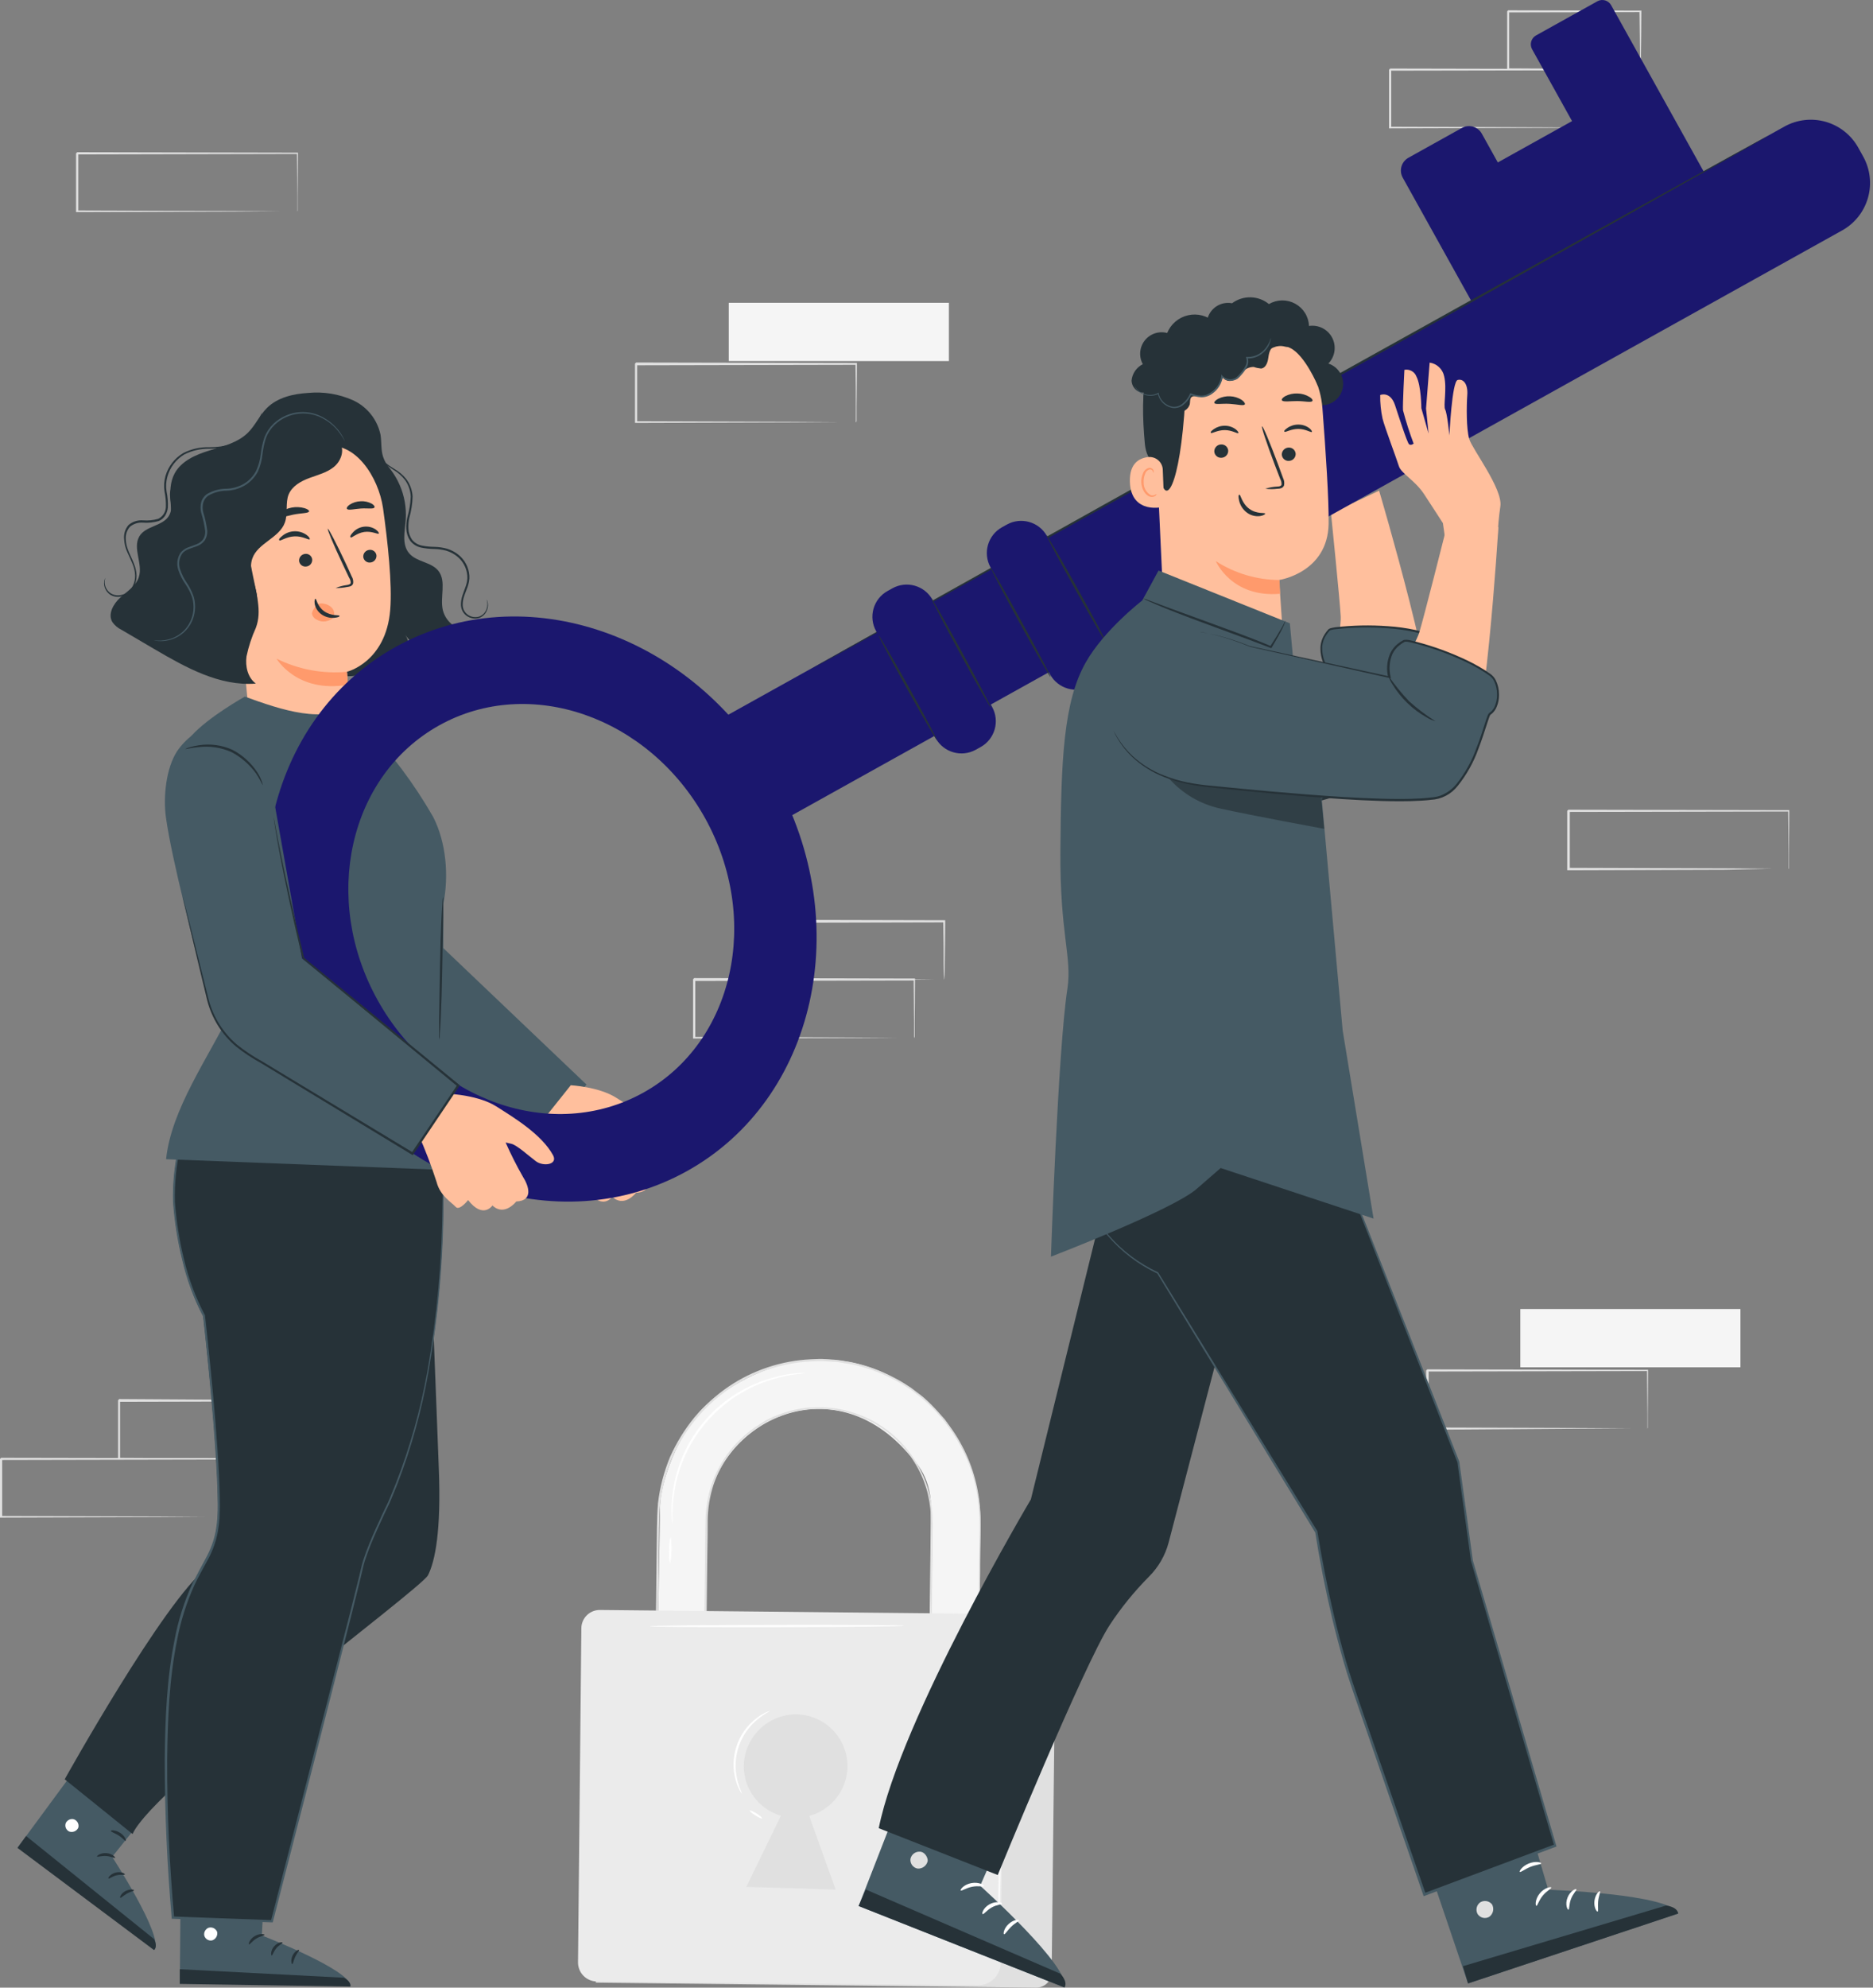 <svg width="198" height="210" viewBox="0 0 198 210" fill="none" xmlns="http://www.w3.org/2000/svg">
<rect x="0" y="0" width="198" height="210" fill="#808080" stroke="none"/>
<path d="M189.067 91.823C189.067 91.823 189.067 91.78 189.067 91.708V91.393C189.067 91.106 189.067 90.699 189.067 90.183C189.067 89.121 189.067 87.59 189.029 85.667L189.101 85.739L165.831 85.782C165.883 85.73 165.711 85.902 165.95 85.667V88.786C165.95 89.809 165.95 90.823 165.95 91.814L165.835 91.694L182.418 91.747L187.312 91.78H188.637H188.981C189.022 91.776 189.064 91.776 189.105 91.78H189H188.665H187.369L182.452 91.89L165.788 91.943H165.673V91.828C165.673 90.838 165.673 89.824 165.673 88.8V85.672L165.792 85.552L189.062 85.596H189.148V85.672C189.148 87.614 189.12 89.159 189.11 90.23C189.11 90.742 189.11 91.139 189.11 91.426C189.11 91.55 189.11 91.651 189.11 91.728C189.1 91.761 189.085 91.793 189.067 91.823Z" fill="#E0E0E0"/>
<path d="M103.315 188.806L98.054 191.068L98.408 159.858C98.57 156.123 96.853 154.53 95.92 153.468C87.45 143.835 74.817 150.823 74.707 160.585L74.392 188.476L69.269 188.418L69.776 159.241C69.814 155.955 72.368 150.254 74.946 148.211C89.2 136.918 103.784 148.584 103.645 160.925L103.315 188.806Z" fill="#F5F5F5"/>
<path d="M103.316 188.806V188.247C103.316 187.878 103.316 187.338 103.316 186.63C103.316 185.195 103.344 183.114 103.364 180.412C103.383 177.709 103.416 174.433 103.45 170.611C103.469 168.698 103.488 166.662 103.507 164.503C103.507 162.341 103.703 160.041 103.258 157.678C102.813 155.203 101.81 152.863 100.326 150.833C100.13 150.57 99.944 150.302 99.738 150.044C99.532 149.786 99.298 149.565 99.078 149.302C98.628 148.804 98.149 148.333 97.643 147.891C97.399 147.657 97.112 147.47 96.844 147.255C96.576 147.04 96.313 146.82 96.012 146.648C95.432 146.262 94.829 145.913 94.204 145.605C92.926 144.962 91.573 144.48 90.177 144.17L89.096 143.993L88.555 143.902L88.005 143.869L86.895 143.797C86.522 143.797 86.149 143.821 85.776 143.835C82.684 143.976 79.691 144.969 77.128 146.705C74.431 148.531 72.318 151.095 71.039 154.09C70.397 155.636 69.975 157.263 69.786 158.926C69.643 160.6 69.681 162.327 69.647 164.054C69.571 170.975 69.49 178.14 69.408 185.482C69.408 186.461 69.397 187.437 69.375 188.409L69.255 188.285L74.378 188.342L74.258 188.462C74.319 182.913 74.381 177.493 74.445 172.199C74.474 169.565 74.504 166.968 74.536 164.408C74.536 163.132 74.55 161.864 74.579 160.605C74.606 159.347 74.816 158.1 75.201 156.903C75.986 154.573 77.464 152.538 79.438 151.072C79.672 150.888 79.917 150.717 80.17 150.56L80.936 150.082C81.455 149.807 81.994 149.57 82.547 149.374C83.095 149.175 83.656 149.015 84.226 148.896C84.508 148.834 84.796 148.81 85.078 148.762L85.503 148.705H85.934C87.058 148.642 88.185 148.737 89.282 148.987C90.352 149.244 91.384 149.637 92.353 150.159C95.11 151.689 97.167 154.228 98.093 157.242C98.363 158.177 98.523 159.14 98.571 160.112C98.571 160.351 98.571 160.591 98.595 160.825C98.619 161.059 98.595 161.303 98.595 161.528C98.595 162.006 98.595 162.456 98.595 162.915C98.595 163.829 98.595 164.728 98.561 165.608C98.513 169.128 98.475 172.362 98.437 175.28C98.356 181.11 98.293 185.673 98.25 188.706L98.217 188.672L102.082 188.734H103.038H103.349H102.096L98.212 188.711H98.179V188.677C98.179 185.645 98.246 181.081 98.298 175.251C98.327 172.333 98.36 169.095 98.394 165.575C98.394 164.694 98.394 163.795 98.423 162.882C98.423 162.403 98.423 161.963 98.423 161.495C98.423 161.265 98.423 161.016 98.423 160.796L98.394 160.093C98.323 158.133 97.741 156.225 96.706 154.559C95.626 152.775 94.097 151.305 92.272 150.297C91.319 149.787 90.305 149.401 89.253 149.149C88.17 148.906 87.057 148.816 85.948 148.882H85.527L85.111 148.944C84.829 148.987 84.547 149.011 84.269 149.073C83.146 149.313 82.059 149.704 81.041 150.235L80.29 150.685C80.042 150.83 79.802 150.99 79.572 151.163C77.632 152.606 76.181 154.609 75.416 156.903C75.039 158.079 74.836 159.303 74.813 160.538C74.813 161.794 74.799 163.062 74.77 164.341C74.741 166.892 74.713 169.489 74.684 172.132C74.627 177.394 74.564 182.832 74.502 188.395V188.514H74.383L69.255 188.457H69.136V188.337C69.136 187.381 69.147 186.405 69.169 185.41C69.255 178.073 69.337 170.908 69.418 163.982C69.451 162.25 69.418 160.543 69.556 158.83C69.752 157.146 70.182 155.498 70.834 153.932C71.501 152.437 72.363 151.036 73.397 149.766C74.446 148.53 75.654 147.437 76.99 146.519C79.585 144.758 82.619 143.751 85.752 143.611C86.13 143.611 86.508 143.567 86.886 143.577L88.172 143.654L88.88 143.735L89.952 143.912L90.43 144.017C91.758 144.328 93.043 144.8 94.257 145.423C94.89 145.734 95.502 146.087 96.088 146.48C96.39 146.657 96.648 146.897 96.925 147.097C97.203 147.298 97.485 147.504 97.739 147.738C98.245 148.188 98.724 148.667 99.174 149.173L99.843 149.924C100.049 150.187 100.235 150.46 100.432 150.728C101.929 152.78 102.939 155.147 103.383 157.649C103.828 160.041 103.603 162.356 103.617 164.518C103.631 166.679 103.56 168.736 103.536 170.649C103.483 174.476 103.435 177.767 103.397 180.46C103.359 183.153 103.33 185.243 103.306 186.649C103.306 187.347 103.306 187.888 103.277 188.251C103.249 188.615 103.316 188.806 103.316 188.806Z" fill="#E0E0E0"/>
<path d="M63.418 170.2L109.811 170.727C110.286 170.732 110.739 170.926 111.07 171.265C111.402 171.604 111.585 172.061 111.58 172.536L111.173 208.392C111.168 208.824 110.992 209.235 110.684 209.537C110.375 209.838 109.96 210.005 109.529 210L62.992 209.472L63.437 170.2L63.418 170.2Z" fill="#E0E0E0"/>
<path d="M63.418 170.099L104.218 170.507C104.733 170.512 105.225 170.722 105.586 171.09C105.946 171.458 106.146 171.953 106.141 172.469L105.792 207.385C105.785 208.02 105.527 208.625 105.074 209.069C104.621 209.513 104.01 209.759 103.376 209.753L63.093 209.35C62.56 209.345 62.051 209.128 61.678 208.747C61.305 208.367 61.099 207.854 61.104 207.321L61.457 172.022C61.462 171.507 61.672 171.015 62.039 170.654C62.407 170.294 62.903 170.094 63.418 170.099Z" fill="#EBEBEB"/>
<path d="M89.588 186.667C89.596 185.934 89.457 185.206 89.179 184.527C88.9 183.848 88.489 183.232 87.967 182.715C87.446 182.198 86.827 181.792 86.145 181.519C85.464 181.247 84.735 181.114 84.001 181.129C82.59 181.171 81.248 181.75 80.249 182.748C79.251 183.747 78.672 185.089 78.63 186.5C78.608 187.697 78.98 188.868 79.688 189.832C80.397 190.797 81.403 191.502 82.552 191.838L78.893 199.357L88.339 199.639L85.546 191.857C86.692 191.549 87.707 190.875 88.436 189.939C89.165 189.003 89.569 187.854 89.588 186.667Z" fill="#E0E0E0"/>
<path d="M105.53 206.249C105.463 206.249 105.53 199.414 105.649 190.986C105.769 182.559 105.941 175.719 106.008 175.719C106.075 175.719 106.008 182.554 105.888 190.986C105.769 199.419 105.597 206.254 105.53 206.249Z" fill="#FAFAFA"/>
<path d="M95.561 171.768C95.561 171.835 89.549 171.902 82.13 171.916C74.712 171.931 68.695 171.888 68.695 171.821C68.695 171.754 74.707 171.692 82.13 171.677C89.554 171.663 95.561 171.692 95.561 171.768Z" fill="white"/>
<path d="M78.419 189.494C78.326 189.393 78.25 189.277 78.195 189.15C78.023 188.817 77.885 188.468 77.783 188.107C77.441 186.906 77.473 185.629 77.874 184.447C78.276 183.264 79.028 182.232 80.031 181.488C80.329 181.262 80.65 181.068 80.988 180.909C81.107 180.843 81.236 180.797 81.371 180.775C81.371 180.813 80.849 181.038 80.132 181.621C79.189 182.374 78.483 183.381 78.095 184.523C77.708 185.665 77.656 186.894 77.946 188.064C78.18 188.987 78.458 189.466 78.419 189.494Z" fill="white"/>
<path d="M80.572 192.116C80.538 192.173 80.218 192.034 79.855 191.81C79.491 191.585 79.228 191.355 79.261 191.298C79.295 191.24 79.62 191.379 79.984 191.604C80.347 191.829 80.572 192.058 80.572 192.116Z" fill="white"/>
<path d="M85.125 145.064C84.82 145.123 84.512 145.163 84.202 145.184C83.367 145.296 82.541 145.473 81.734 145.715C79.051 146.493 76.645 148.02 74.798 150.115C72.951 152.211 71.738 154.789 71.302 157.548C71.158 158.379 71.086 159.221 71.087 160.064C71.087 160.657 71.087 160.992 71.087 160.992C71.061 160.915 71.048 160.834 71.048 160.753C71.048 160.595 71.001 160.366 70.996 160.064C70.962 159.213 71.01 158.361 71.139 157.52C71.538 154.714 72.75 152.086 74.625 149.961C76.5 147.836 78.957 146.307 81.691 145.562C82.509 145.322 83.348 145.161 84.197 145.083C84.494 145.05 84.728 145.055 84.886 145.05C84.966 145.047 85.046 145.052 85.125 145.064Z" fill="white"/>
<path d="M70.833 165.225C70.724 164.755 70.695 164.27 70.747 163.79C70.714 163.307 70.764 162.821 70.895 162.355C71.039 163.308 71.018 164.279 70.833 165.225Z" fill="white"/>
<path d="M100.311 31.992H77.042V38.148H100.311V31.992Z" fill="#F5F5F5"/>
<path d="M90.473 44.633C90.473 44.633 90.473 44.594 90.473 44.523V44.207C90.473 43.915 90.473 43.509 90.473 42.992C90.473 41.93 90.473 40.404 90.434 38.477L90.506 38.549L67.236 38.596C67.289 38.544 67.117 38.711 67.356 38.477V41.595C67.356 42.622 67.356 43.632 67.356 44.623L67.241 44.508L83.824 44.561L88.717 44.594H90.042H90.387C90.428 44.59 90.47 44.59 90.511 44.594H90.406H90.071H88.775L83.906 44.628L67.241 44.681H67.126V44.566C67.126 43.574 67.126 42.565 67.126 41.538V38.419L67.246 38.3L90.516 38.348H90.588V38.419C90.588 40.361 90.559 41.906 90.549 42.978C90.549 43.49 90.549 43.886 90.549 44.173C90.549 44.298 90.549 44.398 90.549 44.475C90.549 44.551 90.478 44.633 90.473 44.633Z" fill="#E0E0E0"/>
<path d="M183.987 138.301H160.717V144.457H183.987V138.301Z" fill="#F5F5F5"/>
<path d="M174.148 150.943C174.145 150.904 174.145 150.866 174.148 150.828V150.512C174.148 150.225 174.148 149.819 174.148 149.302C174.148 148.24 174.125 146.714 174.11 144.787L174.182 144.859L150.912 144.906C150.965 144.854 150.792 145.021 151.027 144.787V150.933L150.912 150.818L167.495 150.871L172.388 150.904H173.713H174.058H174.182H174.072H173.742H172.446L167.576 150.938L150.883 151.057H150.764V144.796L150.883 144.677L174.153 144.725H174.225V144.796C174.225 146.738 174.196 148.283 174.187 149.355C174.187 149.866 174.187 150.263 174.187 150.55C174.187 150.675 174.187 150.775 174.187 150.852C174.176 150.883 174.163 150.913 174.148 150.943Z" fill="#E0E0E0"/>
<path d="M31.43 22.349C31.425 22.312 31.425 22.275 31.43 22.239C31.43 22.157 31.43 22.052 31.43 21.923C31.43 21.631 31.43 21.23 31.43 20.708C31.43 19.646 31.43 18.12 31.391 16.193L31.463 16.265L8.16 16.317C8.212 16.265 8.04 16.437 8.275 16.198V22.349L8.16 22.234L24.743 22.287L29.636 22.32H30.961H31.305H31.43C31.393 22.325 31.356 22.325 31.32 22.32H30.99H29.689L24.824 22.354L8.16 22.406H8.04V16.202L8.16 16.083L31.43 16.131H31.501V16.202C31.501 18.149 31.473 19.689 31.463 20.761C31.463 21.273 31.463 21.674 31.463 21.956C31.463 22.081 31.463 22.181 31.463 22.263C31.454 22.292 31.443 22.321 31.43 22.349Z" fill="#E0E0E0"/>
<path d="M170.188 13.509C170.188 13.509 170.188 13.466 170.188 13.394V13.079C170.188 12.792 170.188 12.385 170.188 11.868C170.188 10.807 170.188 9.276 170.15 7.353L170.221 7.425L146.951 7.468L147.071 7.353V10.481C147.071 11.511 147.071 12.521 147.071 13.509L146.956 13.394L163.539 13.447L168.432 13.476H169.757H170.106C170.146 13.472 170.186 13.472 170.226 13.476H170.121H169.786H168.49L163.621 13.509L146.956 13.562H146.841V13.447C146.841 12.457 146.841 11.448 146.841 10.419V7.363L146.961 7.243L170.231 7.291H170.303V7.363C170.303 9.305 170.274 10.85 170.264 11.921C170.264 12.433 170.264 12.83 170.264 13.117V13.418C170.243 13.452 170.218 13.483 170.188 13.509Z" fill="#E0E0E0"/>
<path d="M173.364 7.353C173.36 7.314 173.36 7.274 173.364 7.234C173.364 7.148 173.364 7.038 173.364 6.909C173.364 6.607 173.364 6.196 173.364 5.675C173.364 4.594 173.335 3.073 173.316 1.198L173.402 1.279L159.421 1.312L159.536 1.198V4.359C159.536 5.388 159.536 6.387 159.536 7.344L159.426 7.229L169.428 7.282L172.34 7.315H173.125H173.407C173.323 7.322 173.238 7.322 173.154 7.315H172.388L169.518 7.344L159.44 7.396H159.326V7.286C159.326 6.33 159.326 5.33 159.326 4.302V1.207C159.297 1.207 159.55 0.982 159.445 1.088L173.426 1.121H173.512V1.207C173.512 3.12 173.474 4.641 173.464 5.737C173.464 6.249 173.464 6.65 173.464 6.952C173.464 7.253 173.364 7.358 173.364 7.353Z" fill="#E0E0E0"/>
<path d="M23.346 160.289C23.344 160.253 23.344 160.216 23.346 160.179C23.346 160.098 23.346 159.993 23.346 159.864C23.346 159.572 23.346 159.17 23.346 158.653C23.346 157.592 23.346 156.061 23.308 154.133L23.38 154.205L0.11 154.253L0.23 154.133V157.257C0.23 158.284 0.23 159.293 0.23 160.284L0.115 160.17L16.698 160.222L21.591 160.256H22.916H23.265H23.385C23.385 160.256 23.351 160.256 23.279 160.256H22.945H21.648L16.779 160.289L0.115 160.342H0V160.289C0 159.299 0 158.29 0 157.262V154.138C0.239 153.904 0.067 154.076 0.12 154.023L23.389 154.066H23.461V154.138C23.461 156.085 23.433 157.625 23.423 158.701C23.423 159.213 23.423 159.61 23.423 159.897V160.198C23.351 160.289 23.351 160.289 23.346 160.289Z" fill="#E0E0E0"/>
<path d="M26.522 154.143C26.518 154.105 26.518 154.066 26.522 154.028C26.522 153.937 26.522 153.832 26.522 153.703C26.522 153.397 26.522 152.985 26.522 152.469C26.522 151.388 26.494 149.862 26.474 147.987L26.561 148.073L12.579 148.106C12.474 148.212 12.723 147.963 12.694 147.987V151.153C12.694 152.186 12.694 153.181 12.694 154.138L12.584 154.028L22.586 154.081L25.499 154.114H26.283H26.565C26.481 154.121 26.396 154.121 26.312 154.114H25.547L22.677 154.148L12.599 154.2H12.484V154.085C12.484 153.129 12.484 152.134 12.484 151.101V147.934L12.603 147.815L26.522 147.901H26.608V147.987C26.608 149.9 26.57 151.426 26.561 152.516C26.561 153.028 26.561 153.435 26.561 153.736C26.561 154.038 26.522 154.152 26.522 154.143Z" fill="#E0E0E0"/>
<path d="M96.624 109.679C96.62 109.642 96.62 109.605 96.624 109.569V109.253C96.624 108.961 96.624 108.56 96.624 108.043C96.624 106.976 96.6 105.451 96.585 103.523L96.657 103.595L73.387 103.643C73.44 103.59 73.268 103.762 73.502 103.523V109.669L73.387 109.555L89.97 109.607L94.864 109.641H96.188H96.533H96.657H96.547H96.217H94.916L90.052 109.669L73.387 109.722H73.268V103.456L73.387 103.337L96.657 103.384H96.729V103.456C96.729 105.403 96.7 106.943 96.691 108.019C96.691 108.526 96.691 108.928 96.691 109.21V109.516C96.677 109.574 96.654 109.628 96.624 109.679Z" fill="#E0E0E0"/>
<path d="M99.78 103.523C99.773 103.485 99.773 103.446 99.78 103.408C99.78 103.317 99.78 103.212 99.78 103.078L99.756 101.844C99.756 100.767 99.756 99.242 99.713 97.367L99.799 97.453L85.814 97.486L85.933 97.367V100.533C85.933 101.561 85.933 102.561 85.933 103.518L85.818 103.408L95.82 103.46L98.737 103.489H99.522H99.804C99.718 103.495 99.632 103.495 99.546 103.489H98.785L95.915 103.523L85.837 103.575H85.727V103.46C85.727 102.504 85.727 101.504 85.727 100.476V97.309C85.727 97.333 85.957 97.084 85.847 97.19L99.833 97.223H99.919V97.309C99.919 99.222 99.885 100.748 99.876 101.839C99.876 102.351 99.876 102.757 99.852 103.054C99.828 103.35 99.785 103.527 99.78 103.523Z" fill="#E0E0E0"/>
<path d="M10.461 183.536L1.865 195.206L16.339 205.978C17.296 204.543 11.857 196.182 11.857 196.182L17.674 188.931L10.461 183.536Z" fill="#455A64"/>
<path d="M7.868 192.231C7.698 192.169 7.511 192.173 7.343 192.241C7.175 192.309 7.038 192.437 6.959 192.6C6.892 192.768 6.892 192.956 6.958 193.125C7.025 193.294 7.154 193.431 7.318 193.508C7.498 193.572 7.696 193.566 7.872 193.493C8.049 193.42 8.192 193.284 8.275 193.111C8.328 192.928 8.307 192.731 8.218 192.563C8.129 192.394 7.978 192.267 7.796 192.207" fill="white"/>
<path d="M1.847 195.235L2.76 193.982L16.282 204.868C16.282 204.868 16.713 205.634 16.282 206.031L1.847 195.235Z" fill="#263238"/>
<path d="M12.173 196.287C12.121 196.358 11.743 196.129 11.217 196.095C10.691 196.062 10.294 196.224 10.26 196.148C10.227 196.071 10.628 195.741 11.25 195.789C11.872 195.837 12.212 196.234 12.173 196.287Z" fill="#263238"/>
<path d="M13.201 198.047C13.163 198.129 12.771 198.019 12.307 198.138C11.843 198.258 11.542 198.526 11.47 198.468C11.398 198.411 11.656 197.99 12.235 197.842C12.814 197.693 13.249 197.98 13.201 198.047Z" fill="#263238"/>
<path d="M12.71 200.506C12.633 200.472 12.8 200.028 13.269 199.793C13.738 199.559 14.183 199.635 14.168 199.717C14.154 199.798 13.795 199.851 13.417 200.066C13.04 200.281 12.786 200.549 12.71 200.506Z" fill="#263238"/>
<path d="M13.293 194.489C13.211 194.532 12.963 194.192 12.542 193.924C12.121 193.657 11.719 193.547 11.724 193.446C11.729 193.346 12.202 193.327 12.709 193.652C13.216 193.977 13.369 194.46 13.293 194.489Z" fill="#263238"/>
<path d="M45.454 134.68C45.712 136.144 46.124 148.594 46.387 155.161C46.65 161.729 45.995 164.957 45.244 166.43C44.493 167.904 16.172 188.772 14.015 193.771L6.84 187.988C6.84 187.988 17.363 169.099 21.849 165.665C26.336 162.231 34.97 159.079 34.97 159.079L32.516 123.114L44.278 122.473L45.454 134.68Z" fill="#263238"/>
<path d="M19.133 195.077L19.009 209.556L37.046 209.804C36.964 208.082 27.68 204.49 27.68 204.49L28.159 195.206L19.133 195.077Z" fill="#455A64"/>
<path d="M22.112 203.653C21.938 203.703 21.789 203.816 21.693 203.969C21.596 204.123 21.56 204.307 21.591 204.485C21.635 204.661 21.745 204.813 21.898 204.911C22.051 205.009 22.235 205.045 22.414 205.011C22.597 204.957 22.755 204.836 22.855 204.673C22.956 204.51 22.993 204.315 22.959 204.126C22.895 203.947 22.764 203.801 22.593 203.717C22.423 203.633 22.226 203.618 22.045 203.677" fill="white"/>
<path d="M19.004 209.608V208.054L36.343 208.953C36.343 208.953 37.136 209.321 37.036 209.886L19.004 209.608Z" fill="#263238"/>
<path d="M27.958 204.423C27.958 204.514 27.513 204.548 27.078 204.825C26.642 205.103 26.403 205.466 26.322 205.433C26.241 205.399 26.379 204.887 26.915 204.562C27.451 204.237 27.996 204.342 27.958 204.423Z" fill="#263238"/>
<path d="M29.87 205.251C29.87 205.337 29.502 205.48 29.201 205.849C28.899 206.217 28.804 206.614 28.723 206.604C28.641 206.595 28.584 206.102 28.971 205.648C29.359 205.193 29.87 205.15 29.87 205.251Z" fill="#263238"/>
<path d="M30.899 207.513C30.817 207.513 30.703 207.088 30.932 206.609C31.162 206.131 31.583 205.945 31.616 206.016C31.65 206.088 31.396 206.346 31.21 206.743C31.023 207.14 30.985 207.504 30.899 207.513Z" fill="#263238"/>
<path d="M27.843 202.294C27.805 202.376 27.403 202.247 26.886 202.294C26.37 202.342 25.997 202.471 25.93 202.395C25.863 202.318 26.26 202.012 26.848 201.988C27.436 201.964 27.886 202.227 27.843 202.294Z" fill="#263238"/>
<path d="M46.756 120.987C46.756 121.833 48.129 143.266 41.121 158.773C41.121 158.773 38.696 163.623 38.251 165.742C37.806 167.861 28.742 203.008 28.742 203.008L18.267 202.625C18.267 202.625 16.593 185.018 18.267 174.825C19.942 164.633 23.051 165.828 23.051 159.247C23.051 152.665 21.486 139.019 21.486 139.019C21.486 139.019 19.2 135.293 18.421 128.066C17.784 122.197 20.549 115.907 20.549 115.907L23.28 111.071L46.387 109.861L46.756 120.987Z" fill="#263238"/>
<path d="M46.755 120.987C46.755 120.987 46.755 120.738 46.755 120.255C46.755 119.772 46.727 119.055 46.707 118.112C46.664 116.223 46.593 113.439 46.507 109.842V109.79H46.449L23.342 110.966H23.294L23.265 111.009C22.419 112.511 21.486 114.152 20.529 115.845C19.818 117.561 19.262 119.338 18.87 121.154C18.436 123.066 18.241 125.025 18.291 126.985C18.436 129.032 18.756 131.062 19.247 133.055C19.721 135.147 20.466 137.168 21.462 139.067V139.019C21.859 142.587 22.227 146.285 22.538 150.092C22.691 152.005 22.825 153.919 22.921 155.885C22.969 156.841 23.007 157.846 23.012 158.836C23.012 159.314 23.012 159.826 22.983 160.318C22.949 160.812 22.888 161.304 22.801 161.792C22.605 162.774 22.259 163.719 21.773 164.595C21.295 165.489 20.816 166.374 20.338 167.307C19.472 169.2 18.84 171.191 18.458 173.238C17.626 177.351 17.459 181.627 17.411 185.937C17.411 191.624 17.679 197.211 18.147 202.611V202.726H18.257L28.732 203.108H28.833L28.857 203.008C31.894 191.237 34.726 180.235 37.222 170.344L38.126 166.685C38.284 166.077 38.385 165.475 38.571 164.901C38.758 164.327 38.968 163.758 39.188 163.203C39.638 162.093 40.145 161.017 40.623 159.969L40.996 159.19C41.129 158.935 41.247 158.673 41.35 158.405C41.566 157.874 41.781 157.353 41.996 156.832C43.483 152.974 44.59 148.98 45.301 144.907C46.325 139.105 46.854 133.226 46.88 127.334C46.908 123.211 46.741 120.973 46.741 120.973C46.741 120.973 46.741 121.111 46.741 121.384C46.741 121.657 46.741 122.073 46.77 122.608C46.798 123.685 46.817 125.273 46.77 127.334C46.725 133.221 46.193 139.094 45.177 144.893C44.45 148.953 43.328 152.932 41.829 156.774L41.188 158.338C41.082 158.606 40.963 158.86 40.834 159.118C40.705 159.376 40.58 159.639 40.456 159.902C39.977 160.95 39.471 162.026 39.021 163.141C38.796 163.7 38.581 164.269 38.394 164.853C38.208 165.436 38.098 166.053 37.945 166.647C37.643 167.852 37.342 169.067 37.031 170.306C34.491 180.188 31.665 191.189 28.637 202.96L28.761 202.869L18.286 202.482L18.41 202.596C17.932 197.206 17.655 191.624 17.674 185.946C17.722 181.642 17.889 177.385 18.717 173.3C19.098 171.273 19.722 169.299 20.577 167.421C21.008 166.498 21.534 165.623 22.012 164.714C22.495 163.815 22.837 162.847 23.026 161.844C23.117 161.346 23.179 160.843 23.213 160.338C23.213 159.859 23.261 159.333 23.241 158.84C23.241 157.846 23.198 156.855 23.151 155.875C23.055 153.914 22.916 151.981 22.758 150.078C22.439 146.251 22.078 142.557 21.672 138.995V138.967C20.676 137.092 19.928 135.095 19.448 133.026C18.96 131.048 18.64 129.032 18.492 126.999C18.44 125.057 18.63 123.117 19.056 121.221C19.442 119.423 19.984 117.663 20.678 115.96L23.404 111.119L23.328 111.167L46.435 109.919L46.373 109.866C46.487 113.458 46.573 116.242 46.631 118.131C46.664 119.088 46.688 119.786 46.707 120.274C46.727 120.762 46.755 120.987 46.755 120.987Z" fill="#455A64"/>
<path d="M39.241 77.096C39.241 77.096 33.023 75.996 33.602 83.998C33.965 88.781 35.371 96.989 36.151 102.227C36.419 104.039 37.012 107.282 39.408 109.186L56.58 121.067L61.999 114.586L46.664 99.983L44.273 85.538L39.241 77.096Z" fill="#455A64"/>
<path d="M39.973 48.254C40.959 49.048 41.739 50.068 42.246 51.227C42.754 52.386 42.975 53.65 42.891 54.912C42.795 56.137 42.456 57.529 43.255 58.462C44.053 59.394 45.584 59.361 46.34 60.308C47.224 61.427 46.483 63.092 46.818 64.484C46.989 65.134 47.385 65.702 47.936 66.087C48.487 66.471 49.157 66.647 49.827 66.583C48.257 67.868 46.364 68.695 44.355 68.975L42.786 67.019C43.369 67.707 43.211 68.803 42.652 69.506C42.044 70.16 41.26 70.625 40.394 70.845C38.334 71.479 36.154 71.629 34.026 71.283C31.898 70.937 29.879 70.105 28.125 68.85" fill="#263238"/>
<path d="M16.999 59.05C17.305 58.093 17.822 57.246 18.028 56.285C18.468 54.214 17.459 51.88 18.463 50.014C19.18 48.69 20.701 48.039 22.146 47.594C23.59 47.149 25.131 46.776 26.207 45.719C26.991 44.944 27.441 43.873 28.225 43.098C29.345 41.988 31 41.611 32.568 41.515C34.188 41.358 35.821 41.624 37.309 42.285C38.047 42.622 38.696 43.128 39.203 43.762C39.709 44.396 40.06 45.14 40.226 45.934C40.35 46.709 40.255 47.527 40.504 48.278C40.771 49.101 41.417 49.742 41.819 50.512C42.221 51.339 42.338 52.276 42.15 53.176C41.962 54.077 41.481 54.889 40.781 55.486L29.694 69.807C27.364 70.687 21.72 69.625 19.922 67.894C18.123 66.162 16.229 61.417 16.999 59.05Z" fill="#263238"/>
<path d="M40.489 53.669C40.011 50.416 37.557 46.575 34.329 47.168L24.361 50.516C23.404 50.698 24.083 52.3 24.179 53.291L26.346 75.771C26.346 75.771 24.997 76.728 24.519 76.546C24.491 76.537 24.462 76.536 24.434 76.544C24.407 76.552 24.382 76.568 24.364 76.591C24.346 76.614 24.336 76.641 24.334 76.67C24.333 76.699 24.34 76.728 24.356 76.752C25.566 78.498 31.206 86.088 37.046 83.759C38.347 83.238 36.907 79.139 37.046 77.622L36.873 73.743C36.744 71.763 36.682 70.95 36.682 70.969C36.682 70.988 40.805 69.955 41.25 64.44C41.475 61.709 40.996 57.28 40.489 53.669Z" fill="#FFBF9D"/>
<path d="M39.795 58.672C39.81 58.854 39.754 59.035 39.638 59.175C39.522 59.317 39.355 59.407 39.174 59.428C39.085 59.442 38.995 59.438 38.908 59.417C38.821 59.395 38.739 59.357 38.667 59.303C38.596 59.25 38.535 59.182 38.49 59.105C38.445 59.028 38.415 58.942 38.404 58.853C38.389 58.671 38.445 58.491 38.561 58.35C38.678 58.209 38.844 58.118 39.025 58.098C39.114 58.084 39.204 58.087 39.291 58.109C39.378 58.13 39.46 58.169 39.532 58.222C39.603 58.276 39.664 58.343 39.709 58.42C39.755 58.497 39.784 58.583 39.795 58.672Z" fill="#263238"/>
<path d="M33.004 59.098C33.02 59.279 32.964 59.46 32.849 59.601C32.734 59.742 32.568 59.833 32.386 59.854C32.298 59.867 32.208 59.863 32.121 59.841C32.035 59.82 31.953 59.781 31.881 59.728C31.81 59.674 31.749 59.607 31.704 59.53C31.658 59.453 31.629 59.368 31.616 59.28C31.602 59.098 31.658 58.917 31.774 58.776C31.89 58.635 32.057 58.544 32.238 58.524C32.326 58.51 32.416 58.513 32.503 58.535C32.59 58.556 32.671 58.595 32.743 58.648C32.814 58.702 32.874 58.769 32.919 58.847C32.964 58.924 32.992 59.009 33.004 59.098Z" fill="#263238"/>
<path d="M40.045 56.366C39.968 56.495 39.318 56.084 38.504 56.204C37.691 56.323 37.17 56.878 37.069 56.778C36.969 56.677 37.069 56.51 37.304 56.256C37.598 55.926 38.001 55.711 38.439 55.651C38.877 55.59 39.323 55.688 39.695 55.926C39.963 56.113 40.083 56.309 40.045 56.366Z" fill="#263238"/>
<path d="M32.741 56.974C32.645 57.094 32.009 56.63 31.134 56.668C30.258 56.706 29.636 57.199 29.536 57.089C29.436 56.979 29.579 56.831 29.852 56.611C30.209 56.315 30.655 56.147 31.119 56.133C31.581 56.114 32.035 56.251 32.411 56.52C32.683 56.716 32.784 56.917 32.741 56.974Z" fill="#263238"/>
<path d="M35.481 62.125C35.867 61.968 36.273 61.862 36.687 61.81C36.873 61.776 37.055 61.724 37.074 61.59C37.076 61.39 37.016 61.194 36.902 61.03C36.687 60.58 36.462 60.107 36.222 59.595C35.266 57.572 34.572 55.907 34.654 55.869C34.735 55.831 35.572 57.438 36.519 59.456C36.749 59.959 36.969 60.413 37.174 60.891C37.314 61.113 37.37 61.378 37.332 61.638C37.31 61.707 37.273 61.772 37.222 61.825C37.171 61.878 37.109 61.918 37.04 61.944C36.937 61.979 36.829 62.002 36.72 62.011C36.313 62.098 35.897 62.136 35.481 62.125Z" fill="#263238"/>
<path d="M36.682 70.979C34.12 71.214 31.544 70.734 29.239 69.592C29.239 69.592 31.368 73.275 36.778 72.347L36.682 70.979Z" fill="#FF9A6C"/>
<path d="M33.19 64.316C33.276 64.127 33.407 63.962 33.573 63.838C33.776 63.741 34.006 63.719 34.223 63.776C34.546 63.823 34.845 63.974 35.075 64.206C35.187 64.323 35.267 64.468 35.304 64.626C35.342 64.784 35.337 64.95 35.29 65.105C35.204 65.421 34.735 65.584 34.415 65.65C34.083 65.699 33.744 65.629 33.458 65.454C33.334 65.398 33.225 65.311 33.142 65.203C33.058 65.094 33.003 64.967 32.98 64.832C33.001 64.644 33.074 64.466 33.19 64.316Z" fill="#FF9A6C"/>
<path d="M33.343 63.259C33.463 63.259 33.529 64.058 34.271 64.584C35.012 65.11 35.873 64.952 35.888 65.062C35.902 65.172 35.711 65.234 35.342 65.273C34.864 65.317 34.386 65.189 33.993 64.914C33.614 64.652 33.353 64.252 33.267 63.8C33.219 63.469 33.286 63.259 33.343 63.259Z" fill="#263238"/>
<path d="M32.674 54.032C32.612 54.238 31.856 54.2 30.981 54.377C30.106 54.554 29.412 54.855 29.283 54.669C29.226 54.587 29.331 54.386 29.603 54.166C29.969 53.894 30.391 53.71 30.839 53.627C31.287 53.544 31.748 53.565 32.186 53.688C32.521 53.784 32.698 53.932 32.674 54.032Z" fill="#263238"/>
<path d="M39.58 53.626C39.442 53.808 38.839 53.679 38.145 53.727C37.452 53.775 36.84 53.942 36.687 53.775C36.62 53.693 36.687 53.511 36.95 53.33C37.295 53.102 37.698 52.974 38.112 52.961C38.523 52.932 38.935 53.02 39.298 53.215C39.547 53.358 39.642 53.531 39.58 53.626Z" fill="#263238"/>
<path d="M22.156 51.301C22.634 50.526 23.562 50.129 24.423 49.799C28.141 48.363 32.017 47.376 35.969 46.857C36.448 47.666 36.008 48.771 35.266 49.359C34.525 49.947 33.568 50.182 32.683 50.512C31.799 50.842 30.885 51.358 30.517 52.233C30.148 53.109 30.459 54.262 30.115 55.209C29.527 56.844 27.245 57.371 26.676 59.002C26.236 60.24 26.953 61.556 27.154 62.857C27.246 63.517 27.196 64.189 27.007 64.829C26.819 65.468 26.496 66.06 26.061 66.565C25.625 67.07 25.087 67.476 24.482 67.756C23.877 68.036 23.219 68.184 22.553 68.19C22.285 63.506 22.015 58.825 21.744 54.147C21.663 53.171 21.625 52.119 22.156 51.301Z" fill="#263238"/>
<path d="M12.723 63.13C13.465 62.465 14.393 61.891 14.684 60.944C15.115 59.561 14.005 57.94 14.723 56.682C15.373 55.534 17.291 55.596 17.899 54.424C18.377 53.506 17.827 52.698 18.004 51.894C18.181 51.09 19.329 50.387 20.142 50.483L26.523 59.748C27.116 62.857 27.714 64.531 27.049 66.329C26.609 67.298 26.277 68.312 26.059 69.352C25.915 70.405 26.188 71.596 27.044 72.222C23.218 72.524 19.64 70.524 16.33 68.587L12.843 66.54C12.461 66.357 12.132 66.081 11.886 65.736C11.365 64.885 11.987 63.79 12.723 63.13Z" fill="#263238"/>
<path d="M16.249 67.645C16.382 67.688 16.52 67.715 16.66 67.726C17.059 67.764 17.462 67.735 17.851 67.64C18.473 67.491 19.045 67.183 19.511 66.746C20.127 66.153 20.513 65.362 20.602 64.512C20.659 64.019 20.617 63.52 20.477 63.044C20.306 62.536 20.068 62.054 19.769 61.609C19.453 61.157 19.206 60.66 19.037 60.136C18.948 59.867 18.92 59.582 18.955 59.301C18.991 59.021 19.089 58.752 19.243 58.514C19.587 58.036 20.233 57.935 20.836 57.696C21.161 57.579 21.445 57.368 21.649 57.089C21.837 56.79 21.929 56.441 21.912 56.089C21.829 55.414 21.684 54.748 21.477 54.099C21.403 53.785 21.403 53.457 21.477 53.143C21.561 52.825 21.756 52.549 22.027 52.363C22.609 52.027 23.268 51.849 23.94 51.846C24.635 51.823 25.314 51.624 25.911 51.268C26.492 50.913 26.964 50.405 27.274 49.799C27.529 49.217 27.69 48.599 27.752 47.967C27.819 47.382 27.944 46.805 28.125 46.245C28.327 45.736 28.633 45.275 29.025 44.892C29.747 44.207 30.678 43.785 31.67 43.696C32.496 43.625 33.325 43.791 34.061 44.174C34.614 44.457 35.113 44.836 35.534 45.294C35.886 45.693 36.191 46.131 36.443 46.599C36.443 46.599 36.443 46.566 36.41 46.499C36.37 46.404 36.326 46.311 36.276 46.221C36.093 45.874 35.87 45.55 35.611 45.255C35.19 44.78 34.688 44.383 34.128 44.083C33.385 43.675 32.54 43.487 31.694 43.543C30.655 43.619 29.674 44.05 28.915 44.763C28.496 45.167 28.17 45.656 27.958 46.197C27.768 46.768 27.637 47.356 27.566 47.953C27.499 48.564 27.338 49.161 27.087 49.723C26.796 50.287 26.356 50.762 25.815 51.095C25.245 51.43 24.601 51.616 23.94 51.636C23.22 51.634 22.513 51.826 21.893 52.191C21.582 52.402 21.358 52.718 21.262 53.08C21.178 53.434 21.178 53.803 21.262 54.157C21.464 54.793 21.608 55.446 21.692 56.108C21.712 56.416 21.635 56.722 21.472 56.983C21.287 57.226 21.037 57.41 20.75 57.514C20.468 57.634 20.162 57.715 19.865 57.84C19.556 57.956 19.284 58.153 19.076 58.409C18.907 58.673 18.799 58.971 18.759 59.282C18.719 59.593 18.749 59.909 18.846 60.207C19.025 60.749 19.283 61.262 19.611 61.728C19.903 62.151 20.136 62.611 20.305 63.096C20.441 63.549 20.486 64.023 20.439 64.493C20.36 65.311 19.998 66.076 19.415 66.655C18.969 67.087 18.419 67.397 17.818 67.554C17.306 67.688 16.773 67.719 16.249 67.645Z" fill="#455A64"/>
<path d="M11.149 61.059C11.087 61.153 11.044 61.259 11.025 61.37C10.961 61.698 11.019 62.038 11.188 62.327C11.304 62.533 11.468 62.708 11.666 62.839C11.912 62.988 12.196 63.064 12.484 63.059C12.834 63.051 13.175 62.947 13.47 62.759C13.765 62.571 14.003 62.306 14.158 61.992C14.34 61.632 14.433 61.233 14.431 60.83C14.419 60.396 14.328 59.968 14.163 59.567C13.861 58.739 13.306 57.931 13.297 56.965C13.279 56.727 13.309 56.488 13.385 56.262C13.462 56.036 13.583 55.828 13.742 55.65C14.13 55.329 14.628 55.175 15.129 55.219C15.686 55.26 16.247 55.202 16.784 55.047C17.065 54.932 17.303 54.731 17.463 54.473C17.617 54.216 17.713 53.929 17.745 53.631C17.773 53.06 17.726 52.487 17.607 51.928C17.521 51.403 17.552 50.866 17.697 50.355C17.968 49.378 18.604 48.543 19.472 48.02C20.296 47.601 21.211 47.39 22.136 47.408C22.958 47.41 23.775 47.281 24.556 47.026C25.192 46.792 25.774 46.435 26.269 45.973C26.648 45.623 26.971 45.217 27.225 44.768C27.45 44.396 27.604 43.986 27.68 43.558C27.537 43.962 27.36 44.352 27.149 44.725C26.546 45.731 25.618 46.5 24.518 46.906C23.743 47.143 22.937 47.259 22.127 47.25C21.175 47.224 20.231 47.434 19.381 47.863C18.468 48.398 17.794 49.262 17.497 50.278C17.343 50.818 17.309 51.384 17.396 51.938C17.508 52.479 17.555 53.031 17.535 53.583C17.523 53.846 17.44 54.1 17.294 54.318C17.148 54.537 16.945 54.711 16.707 54.822C16.196 54.967 15.663 55.02 15.134 54.98C14.579 54.931 14.027 55.103 13.598 55.458C13.423 55.658 13.29 55.891 13.208 56.143C13.126 56.396 13.096 56.662 13.12 56.927C13.141 57.423 13.26 57.911 13.469 58.361C13.656 58.792 13.861 59.194 14.019 59.596C14.18 59.977 14.27 60.383 14.287 60.796C14.294 61.173 14.212 61.547 14.048 61.887C13.909 62.18 13.693 62.429 13.422 62.608C13.151 62.787 12.837 62.888 12.512 62.901C12.247 62.91 11.983 62.846 11.752 62.714C11.554 62.599 11.389 62.434 11.274 62.236C11.106 61.97 11.037 61.653 11.078 61.341C11.101 61.169 11.164 61.064 11.149 61.059Z" fill="#263238"/>
<path d="M51.438 63.34C51.552 63.664 51.552 64.016 51.438 64.34C51.375 64.526 51.271 64.695 51.133 64.835C50.996 64.975 50.829 65.082 50.644 65.148C50.398 65.221 50.137 65.224 49.889 65.156C49.642 65.088 49.418 64.953 49.243 64.766C49.042 64.545 48.925 64.26 48.913 63.962C48.904 63.637 48.954 63.313 49.061 63.005C49.262 62.36 49.678 61.657 49.616 60.81C49.586 60.381 49.466 59.963 49.265 59.582C49.064 59.202 48.786 58.867 48.449 58.6C48.095 58.317 47.691 58.105 47.258 57.974C46.815 57.851 46.359 57.785 45.899 57.778C45.454 57.774 45.011 57.727 44.574 57.639C44.167 57.555 43.803 57.33 43.546 57.003C43.319 56.667 43.191 56.274 43.178 55.869C43.156 55.474 43.189 55.079 43.273 54.693C43.483 53.964 43.599 53.212 43.618 52.454C43.579 51.781 43.341 51.135 42.934 50.598C42.589 50.172 42.167 49.815 41.69 49.546C41.342 49.34 41.008 49.109 40.691 48.857C40.431 48.635 40.219 48.361 40.069 48.053C40.069 48.053 40.069 48.053 40.069 48.12C40.087 48.185 40.113 48.248 40.145 48.307C40.264 48.539 40.427 48.747 40.623 48.919C40.934 49.189 41.265 49.434 41.614 49.651C42.07 49.922 42.472 50.276 42.8 50.694C43.179 51.209 43.395 51.825 43.422 52.464C43.393 53.204 43.273 53.938 43.063 54.649C42.97 55.054 42.933 55.469 42.953 55.883C42.971 56.33 43.113 56.762 43.364 57.132C43.649 57.501 44.056 57.757 44.512 57.854C44.961 57.946 45.417 57.996 45.875 58.002C46.318 58.008 46.758 58.069 47.186 58.184C47.592 58.31 47.971 58.51 48.305 58.773C48.62 59.02 48.879 59.331 49.068 59.684C49.256 60.037 49.37 60.425 49.401 60.824C49.468 61.594 49.085 62.259 48.874 62.953C48.764 63.286 48.715 63.636 48.731 63.986C48.752 64.32 48.889 64.637 49.118 64.88C49.315 65.086 49.565 65.233 49.841 65.303C50.117 65.373 50.407 65.364 50.678 65.278C50.876 65.201 51.053 65.08 51.198 64.924C51.342 64.768 51.449 64.582 51.51 64.378C51.597 64.129 51.61 63.86 51.548 63.603C51.527 63.51 51.49 63.421 51.438 63.34Z" fill="#263238"/>
<path d="M46.866 100.807V95.517C47.459 92.546 47.177 89.026 45.794 86.314C44.791 84.566 43.683 82.881 42.475 81.268L37.213 74.433C34.315 76.542 29.776 75.016 25.882 73.6C25.882 73.6 22.056 75.729 20.248 77.728C18.368 79.833 24.796 106.164 24.796 106.164C21.884 111.99 18.124 117.165 17.555 122.474L47.975 123.646L46.684 109.699L46.866 100.807Z" fill="#455A64"/>
<path d="M46.445 109.846C46.415 109.649 46.407 109.448 46.421 109.249C46.421 108.813 46.421 108.292 46.421 107.627C46.445 106.192 46.474 104.341 46.507 102.28C46.541 100.218 46.603 98.3 46.67 96.932C46.703 96.248 46.737 95.693 46.765 95.311C46.769 95.112 46.794 94.915 46.842 94.722C46.861 94.919 46.861 95.118 46.842 95.315C46.842 95.751 46.842 96.272 46.842 96.937C46.818 98.372 46.784 100.223 46.751 102.284C46.718 104.346 46.66 106.264 46.593 107.632C46.56 108.316 46.526 108.871 46.493 109.253C46.5 109.452 46.484 109.651 46.445 109.846Z" fill="#263238"/>
<path d="M60.34 114.659C60.34 114.659 63.305 114.821 65.123 115.969C66.94 117.117 69.906 118.906 71.126 121.121C71.685 122.139 70.093 122.355 69.303 121.766C68.514 121.178 67.314 120.059 66.716 119.925L66.118 119.786C66.664 121.022 67.272 122.228 67.94 123.402C68.557 124.359 69.093 125.947 67.237 126.019C67.237 126.019 65.989 127.645 64.726 126.439C64.726 126.439 63.74 127.917 62.153 125.87C62.153 125.87 61.225 127.042 60.842 126.592C60.459 126.143 59.192 125.435 58.824 123.971C58.271 122.268 57.632 120.593 56.91 118.954L60.34 114.659Z" fill="#FFBF9D"/>
<path d="M126.734 73.552C127.064 73.552 140.643 72.118 140.643 72.118C140.643 72.118 141.796 66.598 141.733 65.163C141.671 63.728 140.705 54.233 140.705 54.233L145.79 51.842C145.79 51.842 152.586 74.763 151.104 76.666C149.621 78.57 146.832 80.278 146.593 80.287C146.354 80.297 133.435 86.027 124.447 83.047C115.46 80.067 126.734 73.552 126.734 73.552Z" fill="#FFBF9D"/>
<path d="M114.833 85.926C116.833 87.911 120.277 89.561 126.026 88.126C137.391 85.285 145.909 82.865 149.296 81.047C152.682 79.23 151.362 71.108 151.649 70.74C152.505 69.63 151.563 67.248 150.343 66.875C146.866 65.823 140.815 66.239 140.509 66.554C138.725 68.429 140.351 70.706 140.351 70.706L125.366 72.672C123.524 72.586 121.677 72.703 119.861 73.021" fill="#455A64"/>
<path d="M119.86 73.021L120.219 72.945C120.458 72.902 120.812 72.839 121.281 72.782C122.637 72.611 124.005 72.554 125.371 72.61L140.351 70.601L140.28 70.768C139.787 70.044 139.546 69.179 139.591 68.305C139.632 67.853 139.779 67.417 140.021 67.033C140.143 66.84 140.28 66.657 140.433 66.487C140.493 66.443 140.559 66.408 140.629 66.382L140.801 66.339C140.916 66.311 141.026 66.301 141.136 66.277C142.992 66.063 144.864 66.025 146.727 66.162C147.705 66.222 148.678 66.356 149.635 66.564C149.874 66.617 150.114 66.688 150.362 66.751C150.617 66.832 150.851 66.969 151.046 67.152C151.427 67.514 151.717 67.959 151.893 68.453C152.083 68.948 152.15 69.481 152.089 70.008C152.045 70.282 151.942 70.543 151.788 70.773C151.745 70.821 151.749 70.95 151.745 71.075V71.457C151.778 72.486 151.826 73.533 151.797 74.585C151.805 76.079 151.561 77.564 151.075 78.976C150.826 79.684 150.397 80.315 149.831 80.808C149.538 81.037 149.217 81.227 148.875 81.373C148.559 81.54 148.224 81.669 147.918 81.822C146.608 82.382 145.292 82.841 143.996 83.257C142.7 83.673 141.427 84.075 140.17 84.443C135.166 85.878 130.603 87.04 126.806 87.992C125.898 88.232 124.978 88.422 124.05 88.561C123.219 88.677 122.379 88.722 121.539 88.695C120.191 88.667 118.861 88.377 117.622 87.844C116.845 87.501 116.12 87.05 115.47 86.505C115.24 86.32 115.026 86.116 114.829 85.897C114.829 85.897 115.049 86.108 115.503 86.466C116.162 86.992 116.889 87.427 117.665 87.758C118.896 88.266 120.212 88.537 121.544 88.557C122.374 88.577 123.205 88.525 124.027 88.404C124.948 88.258 125.862 88.064 126.762 87.82C130.589 86.864 135.114 85.687 140.103 84.223C141.351 83.855 142.623 83.463 143.929 83.032C145.235 82.602 146.531 82.147 147.827 81.597C148.143 81.449 148.473 81.32 148.784 81.153C149.103 81.012 149.404 80.832 149.678 80.617C150.212 80.153 150.616 79.558 150.85 78.89C151.321 77.496 151.556 76.033 151.544 74.561C151.572 73.514 151.544 72.476 151.491 71.443V71.05C151.491 70.984 151.491 70.917 151.491 70.845C151.487 70.807 151.487 70.768 151.491 70.73C151.502 70.701 151.515 70.672 151.529 70.644L151.553 70.606C151.688 70.41 151.776 70.186 151.812 69.95C151.868 69.464 151.804 68.971 151.625 68.516C151.464 68.059 151.199 67.646 150.85 67.31C150.681 67.151 150.478 67.032 150.257 66.961C150.018 66.899 149.779 66.832 149.544 66.774C148.599 66.57 147.64 66.437 146.675 66.377C144.831 66.237 142.978 66.272 141.141 66.483C141.03 66.483 140.92 66.511 140.815 66.54L140.662 66.573C140.629 66.587 140.597 66.603 140.567 66.621C140.422 66.778 140.293 66.948 140.179 67.128C139.951 67.48 139.813 67.883 139.777 68.3C139.736 69.122 139.961 69.936 140.418 70.62L140.514 70.768H140.347L125.356 72.682C123.999 72.613 122.637 72.651 121.286 72.796C120.807 72.844 120.458 72.897 120.219 72.93C119.98 72.964 119.86 73.021 119.86 73.021Z" fill="#263238"/>
<path d="M79.287 88.599L73.183 77.632L188.633 13.373C189.963 12.633 191.533 12.451 192.997 12.868C194.461 13.286 195.699 14.267 196.44 15.597L196.963 16.538C197.704 17.868 197.885 19.438 197.468 20.901C197.051 22.366 196.07 23.604 194.739 24.344L79.289 88.603L79.287 88.599Z" fill="#1B176E"/>
<path d="M176.097 30.601L161.961 5.203C161.893 5.08 161.849 4.945 161.833 4.805C161.817 4.665 161.828 4.523 161.867 4.388C161.905 4.253 161.97 4.126 162.058 4.016C162.145 3.906 162.253 3.814 162.376 3.745L168.863 0.135C168.985 0.067 169.121 0.023 169.26 0.007C169.4 -0.009 169.542 0.002 169.677 0.041C169.812 0.079 169.939 0.144 170.049 0.232C170.159 0.319 170.251 0.427 170.32 0.55L184.456 25.948L176.097 30.601Z" fill="#1B176E"/>
<path d="M148.288 18.774L158.59 37.285C159.007 38.033 159.95 38.301 160.698 37.885L166.349 34.74C167.096 34.324 167.365 33.38 166.949 32.632L156.646 14.122C156.23 13.374 155.286 13.105 154.538 13.521L148.888 16.667C148.14 17.083 147.871 18.026 148.288 18.774Z" fill="#1B176E"/>
<path d="M157.384 17.693L163.762 29.153L176.743 21.927L170.365 10.468L157.384 17.693Z" fill="#1B176E"/>
<path d="M186.944 14.337C186.977 14.395 164.32 27.07 136.348 42.644C108.376 58.218 85.647 70.797 85.647 70.735C85.647 70.673 108.266 58.002 136.248 42.424C164.229 26.845 186.91 14.275 186.944 14.337Z" fill="#263238"/>
<path d="M32.531 109.784C41.045 125.09 58.996 131.308 72.628 123.727C86.26 116.146 90.421 97.587 81.907 82.301C73.393 67.014 55.447 60.777 41.81 68.358C28.173 75.939 24.022 94.498 32.531 109.784ZM74.522 86.414C80.486 97.128 77.573 110.124 68.017 115.438C58.46 120.752 45.885 116.395 39.921 105.671C33.956 94.947 36.869 81.961 46.421 76.642C55.973 71.323 68.557 75.7 74.522 86.414Z" fill="#1B176E"/>
<path d="M92.617 66.683L98.917 78.001C99.754 79.506 101.653 80.047 103.158 79.209L103.668 78.925C105.173 78.088 105.714 76.189 104.876 74.683L98.577 63.366C97.739 61.861 95.84 61.32 94.335 62.158L93.826 62.441C92.32 63.279 91.78 65.178 92.617 66.683Z" fill="#1B176E"/>
<path d="M104.715 59.95L111.015 71.267C111.852 72.772 113.751 73.313 115.256 72.476L115.766 72.192C117.271 71.354 117.812 69.455 116.974 67.95L110.675 56.633C109.837 55.128 107.938 54.587 106.433 55.424L105.923 55.708C104.419 56.546 103.878 58.445 104.715 59.95Z" fill="#1B176E"/>
<path d="M98.442 63.192C98.504 63.158 99.963 65.727 101.709 68.931C103.454 72.136 104.818 74.748 104.755 74.781C104.693 74.815 103.234 72.251 101.489 69.041C99.743 65.832 98.379 63.192 98.442 63.192Z" fill="#263238"/>
<path d="M92.889 67.138C92.951 67.104 94.376 69.558 96.079 72.61C97.782 75.661 99.107 78.172 99.049 78.206C98.992 78.24 97.562 75.786 95.878 72.758C94.194 69.73 92.831 67.171 92.889 67.138Z" fill="#263238"/>
<path d="M110.615 56.529C110.677 56.495 112.164 59.05 113.939 62.235C115.714 65.421 117.101 68.037 117.038 68.071C116.976 68.104 115.494 65.545 113.719 62.36C111.944 59.174 110.557 56.562 110.615 56.529Z" fill="#263238"/>
<path d="M104.774 60.055C104.832 60.021 106.291 62.561 108.022 65.728C109.754 68.894 111.117 71.467 111.055 71.52C110.992 71.573 109.543 69.014 107.807 65.847C106.071 62.681 104.712 60.088 104.774 60.055Z" fill="#263238"/>
<path d="M139.466 42.802C140.023 42.867 140.585 42.723 141.041 42.398C141.498 42.072 141.817 41.588 141.936 41.04C142.056 40.492 141.967 39.919 141.687 39.434C141.407 38.947 140.957 38.583 140.423 38.411C140.768 38.058 140.993 37.605 141.067 37.117C141.14 36.628 141.058 36.129 140.832 35.69C140.606 35.251 140.248 34.894 139.808 34.67C139.368 34.446 138.869 34.366 138.381 34.441C138.361 33.955 138.215 33.483 137.959 33.07C137.702 32.657 137.343 32.318 136.916 32.085C136.49 31.852 136.01 31.733 135.524 31.74C135.038 31.747 134.562 31.88 134.143 32.126C133.596 31.679 132.915 31.427 132.208 31.412C131.502 31.396 130.811 31.617 130.245 32.04C129.769 31.949 129.276 32.014 128.84 32.225C128.405 32.436 128.048 32.782 127.824 33.211C127.6 33.641 127.521 34.131 127.598 34.609C127.674 35.087 127.903 35.528 128.25 35.866" fill="#263238"/>
<path d="M129.761 34.269H130.24C132.651 34.27 134.974 35.181 136.745 36.818C138.516 38.455 139.605 40.699 139.796 43.103C140.155 47.738 140.49 52.861 140.451 55.348C140.361 60.514 135.224 61.279 135.224 61.279L135.64 67.468L123.141 67.062L122.103 44.629C121.663 39.276 124.404 34.565 129.761 34.269Z" fill="#FFBF9D"/>
<path d="M135.267 61.279C132.876 61.273 130.537 60.58 128.527 59.285C128.527 59.285 130.182 63.183 135.319 62.733L135.267 61.279Z" fill="#FF9A6C"/>
<path d="M136.97 47.958C136.971 48.149 136.897 48.334 136.764 48.472C136.631 48.609 136.449 48.689 136.257 48.694C136.164 48.701 136.07 48.689 135.982 48.659C135.893 48.629 135.811 48.581 135.741 48.52C135.67 48.458 135.613 48.383 135.572 48.298C135.531 48.214 135.507 48.123 135.502 48.029C135.502 47.838 135.576 47.653 135.709 47.515C135.841 47.377 136.023 47.295 136.214 47.288C136.308 47.282 136.402 47.294 136.491 47.324C136.58 47.355 136.662 47.402 136.733 47.465C136.803 47.527 136.86 47.602 136.901 47.687C136.942 47.772 136.965 47.864 136.97 47.958Z" fill="#263238"/>
<path d="M138.683 45.634C138.592 45.73 138.032 45.318 137.248 45.318C136.463 45.318 135.875 45.71 135.789 45.615C135.703 45.519 135.841 45.4 136.095 45.213C136.438 44.977 136.846 44.853 137.262 44.859C137.673 44.857 138.074 44.988 138.405 45.232C138.644 45.419 138.726 45.596 138.683 45.634Z" fill="#263238"/>
<path d="M129.838 47.614C129.842 47.808 129.769 47.996 129.634 48.137C129.5 48.278 129.315 48.36 129.12 48.365C129.027 48.371 128.933 48.359 128.845 48.329C128.756 48.299 128.674 48.252 128.604 48.19C128.534 48.128 128.476 48.053 128.435 47.969C128.394 47.885 128.37 47.793 128.365 47.7C128.363 47.508 128.437 47.323 128.57 47.184C128.703 47.046 128.885 46.965 129.077 46.958C129.17 46.951 129.264 46.962 129.353 46.992C129.441 47.021 129.523 47.067 129.594 47.128C129.665 47.189 129.723 47.263 129.764 47.346C129.806 47.43 129.831 47.521 129.838 47.614Z" fill="#263238"/>
<path d="M130.905 45.757C130.814 45.853 130.254 45.442 129.47 45.442C128.686 45.442 128.097 45.834 128.011 45.738C127.925 45.642 128.064 45.523 128.317 45.336C128.66 45.101 129.068 44.977 129.484 44.982C129.896 44.981 130.296 45.111 130.628 45.355C130.867 45.542 130.948 45.714 130.905 45.757Z" fill="#263238"/>
<path d="M133.756 51.636C134.173 51.505 134.605 51.428 135.042 51.407C135.243 51.407 135.434 51.349 135.473 51.211C135.49 51.002 135.443 50.794 135.339 50.613L134.746 49.073C133.923 46.877 133.311 45.074 133.416 45.045C133.521 45.017 134.243 46.762 135.066 48.953C135.262 49.494 135.454 50.01 135.635 50.503C135.759 50.748 135.795 51.029 135.736 51.297C135.706 51.368 135.66 51.431 135.602 51.481C135.544 51.532 135.475 51.569 135.401 51.589C135.291 51.621 135.176 51.637 135.061 51.636C134.628 51.691 134.189 51.691 133.756 51.636Z" fill="#263238"/>
<path d="M131.598 42.716C131.493 42.917 130.818 42.716 129.981 42.668C129.144 42.62 128.446 42.778 128.369 42.568C128.336 42.467 128.484 42.29 128.786 42.128C129.174 41.936 129.606 41.847 130.039 41.869C130.468 41.885 130.886 42.013 131.249 42.242C131.521 42.429 131.646 42.625 131.598 42.716Z" fill="#263238"/>
<path d="M138.73 42.376C138.562 42.553 137.907 42.376 137.122 42.376C136.338 42.376 135.688 42.496 135.52 42.304C135.453 42.213 135.558 42.032 135.85 41.864C136.252 41.654 136.703 41.553 137.156 41.572C137.607 41.578 138.048 41.706 138.433 41.941C138.71 42.103 138.801 42.285 138.73 42.376Z" fill="#263238"/>
<path d="M139.309 40.759C139.309 40.759 137.96 37.53 136.406 36.775C134.526 35.856 133.713 37.918 131.919 37.411C130.125 36.904 128.332 36.028 126.495 37.411C124.486 38.922 125.424 39.989 125.29 42.275C124.763 51.535 123.061 54.147 122.597 49.785C122.544 49.306 121.219 48.924 121.028 46.915C120.779 44.298 120.688 41.118 121.281 39.262C121.76 37.698 122.673 36.617 124.276 35.435C126.811 33.56 130.283 33.522 132.641 33.776C134.999 34.029 139.534 36.722 139.309 40.759Z" fill="#263238"/>
<path d="M122.921 49.641C122.916 49.452 122.873 49.267 122.793 49.095C122.714 48.923 122.601 48.77 122.46 48.643C122.32 48.516 122.155 48.42 121.976 48.359C121.797 48.297 121.608 48.273 121.419 48.288C120.463 48.379 119.387 48.919 119.444 50.904C119.545 54.425 123.06 53.597 123.065 53.492C123.07 53.386 122.979 51.115 122.921 49.641Z" fill="#FFBF9D"/>
<path d="M122.256 52.191C122.256 52.191 122.199 52.239 122.094 52.287C121.951 52.352 121.788 52.361 121.639 52.311C121.407 52.173 121.216 51.976 121.085 51.74C120.955 51.503 120.89 51.236 120.898 50.967C120.88 50.666 120.929 50.365 121.042 50.087C121.072 49.976 121.129 49.875 121.207 49.792C121.285 49.708 121.383 49.645 121.491 49.608C121.561 49.587 121.637 49.591 121.704 49.62C121.772 49.649 121.827 49.7 121.859 49.766C121.907 49.862 121.888 49.933 121.907 49.938C121.926 49.943 121.979 49.876 121.946 49.733C121.927 49.645 121.875 49.568 121.802 49.517C121.754 49.482 121.699 49.456 121.641 49.442C121.582 49.428 121.522 49.426 121.462 49.436C121.318 49.468 121.185 49.537 121.075 49.636C120.966 49.735 120.883 49.861 120.836 50C120.694 50.309 120.63 50.647 120.649 50.986C120.692 51.694 121.075 52.349 121.606 52.483C121.701 52.508 121.8 52.511 121.896 52.492C121.992 52.473 122.083 52.432 122.161 52.373C122.256 52.277 122.271 52.191 122.256 52.191Z" fill="#FF9A6C"/>
<path d="M123.012 42.821C123.443 43.172 123.954 43.41 124.5 43.514C124.774 43.557 125.054 43.499 125.289 43.352C125.524 43.204 125.697 42.976 125.777 42.711C125.82 42.467 125.777 42.179 125.921 41.993C126.064 41.806 126.471 41.84 126.762 41.873C127.786 41.983 128.986 40.855 129.25 39.86C129.382 40.05 129.583 40.183 129.811 40.231C130.038 40.279 130.275 40.239 130.474 40.118C130.799 39.919 131.088 39.665 131.325 39.367C131.464 39.177 131.646 39.024 131.857 38.92C132.068 38.816 132.301 38.764 132.536 38.769C132.783 38.855 133.04 38.911 133.301 38.937C133.779 38.898 133.99 38.358 134.061 37.899C134.133 37.44 134.191 36.908 134.583 36.66C134.985 36.502 135.43 36.49 135.841 36.626C136.266 36.693 136.797 36.593 136.926 36.177C136.944 36.066 136.939 35.952 136.912 35.843C136.885 35.733 136.836 35.631 136.769 35.541C136.484 35.114 136.064 34.796 135.576 34.638C135.088 34.48 134.561 34.491 134.08 34.67C133.911 34.081 133.571 33.556 133.102 33.162C132.633 32.768 132.058 32.522 131.449 32.456C130.84 32.389 130.225 32.506 129.683 32.791C129.14 33.075 128.695 33.514 128.403 34.053C128.03 33.712 127.581 33.466 127.093 33.336C126.605 33.206 126.092 33.196 125.599 33.307C125.107 33.418 124.648 33.646 124.262 33.973C123.877 34.299 123.576 34.714 123.385 35.182C122.955 35.067 122.5 35.081 122.077 35.223C121.655 35.365 121.283 35.627 121.009 35.979C120.735 36.33 120.57 36.754 120.535 37.199C120.5 37.643 120.596 38.087 120.812 38.477C120.484 38.639 120.203 38.882 119.995 39.182C119.786 39.483 119.658 39.831 119.621 40.194C119.621 40.922 120.315 41.63 121.018 41.457C120.872 41.744 120.841 42.075 120.932 42.384C121.023 42.692 121.229 42.954 121.507 43.115C121.784 43.277 122.114 43.326 122.427 43.252C122.74 43.179 123.012 42.988 123.189 42.72" fill="#263238"/>
<path d="M134.339 35.704C134.339 35.704 134.339 35.704 134.339 35.771C134.339 35.838 134.339 35.876 134.315 35.957C134.265 36.196 134.178 36.425 134.056 36.636C133.862 36.967 133.596 37.25 133.277 37.464C132.855 37.751 132.352 37.894 131.842 37.87L131.899 37.794C132.003 38.11 131.977 38.454 131.828 38.751C131.669 39.065 131.466 39.355 131.225 39.611C131.108 39.761 130.974 39.897 130.828 40.018C130.568 40.189 130.255 40.263 129.946 40.225C129.637 40.187 129.351 40.041 129.139 39.812L129.269 39.774C129.219 40.14 129.094 40.491 128.9 40.805C128.706 41.119 128.449 41.388 128.145 41.596C127.81 41.845 127.404 41.978 126.987 41.974C126.596 41.953 126.212 41.867 125.849 41.721L125.944 41.678C125.76 42.104 125.472 42.477 125.107 42.764C124.941 42.906 124.744 43.01 124.532 43.067C124.321 43.124 124.099 43.133 123.883 43.094C123.513 43.013 123.175 42.826 122.909 42.556C122.644 42.286 122.464 41.944 122.39 41.573L122.472 41.611C122.1 41.804 121.673 41.864 121.262 41.783C120.955 41.725 120.667 41.595 120.42 41.405C120.266 41.285 120.133 41.139 120.028 40.975C119.989 40.918 119.96 40.855 119.941 40.788C120.075 41.008 120.249 41.201 120.453 41.357C120.697 41.534 120.979 41.65 121.276 41.697C121.667 41.771 122.071 41.707 122.419 41.515L122.486 41.477V41.553C122.559 41.899 122.73 42.216 122.98 42.466C123.23 42.716 123.547 42.887 123.892 42.96C124.09 42.994 124.292 42.984 124.485 42.93C124.678 42.877 124.856 42.78 125.007 42.649C125.35 42.376 125.619 42.023 125.791 41.62L125.82 41.558H125.887C126.233 41.697 126.6 41.778 126.973 41.797C127.358 41.8 127.734 41.678 128.044 41.448C128.331 41.252 128.573 40.997 128.756 40.702C128.939 40.406 129.058 40.075 129.106 39.731V39.564L129.216 39.693C129.34 39.83 129.497 39.935 129.671 39.999C129.845 40.062 130.032 40.082 130.216 40.056C130.387 40.033 130.551 39.971 130.694 39.875C130.832 39.763 130.957 39.636 131.067 39.497C131.304 39.253 131.503 38.976 131.66 38.674C131.731 38.54 131.774 38.393 131.787 38.242C131.8 38.091 131.783 37.938 131.737 37.794L131.708 37.708H131.799C132.287 37.738 132.772 37.609 133.181 37.34C133.495 37.138 133.76 36.868 133.956 36.55C134.133 36.293 134.262 36.006 134.339 35.704Z" fill="#455A64"/>
<path d="M133.746 54.262C133.717 54.133 132.861 54.343 132.067 53.76C131.273 53.176 131.143 52.239 131.024 52.263C130.904 52.286 130.904 52.511 130.99 52.899C131.108 53.404 131.401 53.852 131.818 54.161C132.216 54.458 132.713 54.588 133.205 54.525C133.573 54.468 133.765 54.319 133.746 54.262Z" fill="#263238"/>
<path d="M160.273 188.089L163.669 199.659C163.669 199.659 176.584 200.09 177.411 202.171L155.189 209.556L149.152 191.739L160.273 188.089Z" fill="#455A64"/>
<path d="M156.485 200.983C156.293 201.12 156.158 201.322 156.106 201.551C156.054 201.781 156.089 202.021 156.203 202.227C156.331 202.424 156.531 202.564 156.759 202.618C156.988 202.672 157.229 202.637 157.432 202.519C157.635 202.374 157.778 202.159 157.832 201.915C157.885 201.671 157.847 201.416 157.724 201.199C157.568 201.007 157.344 200.883 157.099 200.853C156.854 200.822 156.606 200.888 156.408 201.036" fill="#E0E0E0"/>
<path d="M176.158 201.333C176.158 201.333 177.292 201.434 177.411 202.17L155.189 209.555L154.653 207.733L176.139 201.324" fill="#263238"/>
<path d="M163.99 199.424C164.023 199.534 163.511 199.764 163.081 200.29C162.65 200.816 162.531 201.366 162.416 201.357C162.301 201.347 162.258 200.668 162.775 200.041C163.291 199.415 163.98 199.319 163.99 199.424Z" fill="white"/>
<path d="M166.639 199.611C166.701 199.712 166.295 200.051 166.075 200.63C165.855 201.209 165.917 201.735 165.807 201.764C165.697 201.792 165.424 201.204 165.707 200.487C165.989 199.769 166.606 199.511 166.639 199.611Z" fill="white"/>
<path d="M168.893 201.96C168.802 202.017 168.472 201.525 168.553 200.841C168.634 200.157 169.06 199.745 169.137 199.822C169.213 199.898 169.003 200.3 168.945 200.884C168.888 201.467 168.998 201.903 168.893 201.96Z" fill="white"/>
<path d="M162.923 196.875C162.923 196.99 162.363 197.004 161.765 197.248C161.167 197.492 160.751 197.846 160.665 197.774C160.579 197.703 160.909 197.162 161.622 196.88C162.335 196.598 162.952 196.77 162.923 196.875Z" fill="white"/>
<path d="M108.453 188.189L103.617 199.238C103.617 199.238 113.226 207.848 112.533 209.991L90.77 201.381L97.595 183.856L108.453 188.189Z" fill="#455A64"/>
<path d="M97.26 195.637C97.026 195.618 96.793 195.686 96.606 195.828C96.419 195.97 96.291 196.176 96.246 196.407C96.219 196.64 96.283 196.875 96.423 197.063C96.564 197.252 96.771 197.38 97.002 197.421C97.251 197.439 97.497 197.365 97.695 197.214C97.892 197.062 98.027 196.843 98.073 196.598C98.073 196.12 97.638 195.574 97.169 195.641" fill="#E0E0E0"/>
<path d="M112.107 208.546C112.107 208.546 112.911 209.355 112.533 209.981L90.77 201.372L91.53 199.636L112.098 208.532" fill="#263238"/>
<path d="M104.009 199.267C103.966 199.372 103.416 199.21 102.756 199.344C102.096 199.477 101.642 199.822 101.56 199.736C101.479 199.65 101.881 199.104 102.68 198.956C103.478 198.808 104.076 199.176 104.009 199.267Z" fill="white"/>
<path d="M105.922 201.114C105.922 201.224 105.377 201.224 104.836 201.53C104.296 201.836 104.009 202.271 103.88 202.228C103.751 202.185 103.947 201.554 104.621 201.185C105.296 200.817 105.961 201.013 105.922 201.114Z" fill="white"/>
<path d="M106.143 204.356C106.037 204.356 106.1 203.754 106.621 203.28C107.142 202.807 107.712 202.768 107.721 202.874C107.731 202.979 107.3 203.17 106.894 203.567C106.487 203.964 106.253 204.39 106.143 204.356Z" fill="white"/>
<path d="M104.837 196.641C104.755 196.717 104.325 196.383 103.708 196.163C103.091 195.942 102.55 195.971 102.531 195.861C102.512 195.751 103.11 195.545 103.832 195.785C104.554 196.024 104.923 196.564 104.837 196.641Z" fill="white"/>
<path d="M116.599 127.491L108.975 158.419C108.975 158.419 95.223 181.569 92.894 193.154L105.473 198.1C105.473 198.1 114.623 175.786 117.307 171.692C118.514 169.857 119.902 168.148 121.449 166.589C122.455 165.591 123.176 164.342 123.539 162.973L129.312 140.908L116.599 127.491Z" fill="#263238"/>
<path d="M113.35 122.546C113.35 122.546 114.412 130.83 122.386 134.504L139.184 161.863C139.184 161.863 140.499 170.76 143.01 178.255C145.522 185.75 150.596 200.195 150.596 200.195L164.415 195.029L155.609 164.924L154.174 154.483L140.466 119.566L128.69 112.506L113.35 122.546Z" fill="#263238"/>
<path d="M113.35 122.546L113.604 122.374L114.364 121.867L117.349 119.896L128.666 112.459L128.704 112.435L128.742 112.459L140.528 119.504V119.533L154.265 154.416V154.44C154.719 157.74 155.222 161.275 155.7 164.882C158.092 173.013 160.627 181.713 163.248 190.677C163.672 192.121 164.093 193.556 164.51 194.982L164.544 195.092L164.434 195.13L150.616 200.296L150.496 200.339L150.458 200.219C148.066 193.279 145.751 186.597 143.565 180.259C143.015 178.676 142.475 177.107 142.025 175.538C141.575 173.97 141.169 172.41 140.801 170.87C140.074 167.79 139.49 164.781 139.031 161.863V161.902L122.328 134.533L122.357 134.557C120.337 133.612 118.543 132.245 117.095 130.548C116.035 129.303 115.164 127.907 114.513 126.406C114.109 125.48 113.789 124.519 113.556 123.536C113.475 123.211 113.427 122.958 113.398 122.785C113.369 122.613 113.365 122.527 113.365 122.527C113.365 122.527 113.365 122.613 113.417 122.781C113.47 122.948 113.499 123.202 113.589 123.532C113.836 124.502 114.166 125.449 114.575 126.363C115.235 127.849 116.108 129.229 117.167 130.462C118.62 132.141 120.413 133.492 122.429 134.423L139.26 161.763V161.787C139.739 164.695 140.313 167.699 141.04 170.774C141.408 172.31 141.81 173.864 142.264 175.428C142.719 176.992 143.254 178.552 143.804 180.135C146 186.473 148.31 193.155 150.711 200.09L150.553 200.018L164.372 194.853L164.295 195.001C163.881 193.576 163.46 192.141 163.032 190.696L155.494 164.896C155.016 161.289 154.509 157.755 154.059 154.454V154.483L140.375 119.566L140.413 119.609L128.647 112.535H128.718L117.402 119.939L114.388 121.881L113.613 122.384L113.35 122.546Z" fill="#455A64"/>
<path d="M120.75 63.441C120.75 63.441 116.723 66.54 114.767 70.003C112.423 74.15 112.169 80.296 112.098 89.843C112.026 98.673 113.346 101.127 112.839 104.456C111.839 110.956 111.098 132.772 111.098 132.772C111.098 132.772 124.012 127.812 126.519 125.597L129.039 123.406L145.202 128.749L141.94 108.89L139.701 84.137L136.831 71.007L136.353 65.856L122.472 60.279L120.75 63.441Z" fill="#455A64"/>
<path d="M135.831 65.584C135.999 65.617 135.434 66.751 134.439 68.415L134.396 68.482L134.32 68.454C132.918 67.908 131.062 67.224 129.034 66.483C126.748 65.651 124.682 64.876 123.204 64.273C122.462 63.972 121.869 63.718 121.463 63.532C121.247 63.448 121.039 63.346 120.841 63.226C121.068 63.276 121.289 63.35 121.501 63.446L123.266 64.111L129.12 66.249C131.148 66.99 133 67.684 134.382 68.277L134.267 68.315C135.31 66.684 135.927 65.608 135.831 65.584Z" fill="#263238"/>
<path d="M152.534 55.271C152.534 55.271 151.51 53.678 150.544 52.209C149.578 50.741 148.114 50.019 147.88 49.253C147.645 48.488 146.359 45.078 146.153 44.231C145.974 43.411 145.891 42.573 145.904 41.734C145.904 41.734 146.961 41.285 147.468 42.796C147.774 43.705 148.75 46.79 148.961 46.943C149.171 47.096 149.439 46.871 149.439 46.871C149.005 45.716 148.629 44.54 148.315 43.346C148.267 42.787 148.463 39.075 148.463 39.075C148.725 39.022 148.998 39.065 149.231 39.196C149.465 39.326 149.644 39.536 149.736 39.788C150.238 40.744 150.257 43.136 150.257 43.136L151.017 45.805L150.75 43.164L151.132 38.31C151.504 38.363 151.85 38.529 152.124 38.786C152.398 39.042 152.586 39.377 152.663 39.745C152.983 41.055 152.558 42.882 152.773 43.27C152.988 43.657 153.222 46.001 153.222 46.001C153.222 46.001 153.486 40.309 154.093 40.146C154.7 39.984 155.198 40.586 155.112 41.734C155.026 42.882 155.002 45.312 155.317 46.384C155.633 47.455 158.871 51.645 158.608 53.482C158.447 54.592 158.346 55.709 158.307 56.83H152.758L152.534 55.271Z" fill="#FFBF9D"/>
<path d="M133.071 69.606C133.382 69.725 146.636 73.007 146.636 73.007C146.636 73.007 149.597 68.224 150.032 66.837C150.467 65.449 152.797 56.208 152.797 56.208L158.398 55.682C158.398 55.682 156.963 79.545 154.935 80.832C152.907 82.118 149.673 82.769 149.463 82.697C149.252 82.626 135.137 83.606 127.7 77.747C120.262 71.887 133.071 69.606 133.071 69.606Z" fill="#FFBF9D"/>
<g opacity="0.3">
<path d="M123.572 82.239C124.995 83.849 126.893 84.965 128.991 85.425C132.507 86.2 139.993 87.572 139.993 87.572L139.629 83.899L123.366 82.158" fill="black"/>
</g>
<path d="M117.67 77.187C118.875 79.731 121.554 82.448 127.442 83.065C139.098 84.271 147.923 84.912 151.735 84.338C155.547 83.764 157.063 75.695 157.475 75.446C158.661 74.7 158.584 72.136 157.561 71.371C154.653 69.194 148.822 67.544 148.43 67.721C146.11 68.874 146.866 71.572 146.866 71.572L132.086 68.309C130.384 67.601 128.608 67.085 126.791 66.769" fill="#455A64"/>
<path d="M126.791 66.769C126.791 66.769 126.915 66.769 127.154 66.817C127.394 66.865 127.752 66.922 128.211 67.023C129.544 67.325 130.85 67.738 132.114 68.257L146.885 71.471L146.76 71.605C146.542 70.757 146.609 69.861 146.952 69.056C147.141 68.643 147.426 68.282 147.784 68.003C147.965 67.862 148.159 67.737 148.363 67.63C148.433 67.609 148.505 67.598 148.578 67.597H148.755C148.875 67.597 148.98 67.635 149.095 67.654C150.912 68.084 152.685 68.685 154.389 69.448C155.288 69.839 156.156 70.296 156.987 70.816C157.192 70.95 157.398 71.098 157.604 71.242C157.816 71.403 157.99 71.611 158.111 71.849C158.344 72.319 158.465 72.836 158.465 73.361C158.477 73.891 158.359 74.417 158.12 74.891C157.988 75.136 157.802 75.347 157.575 75.508C157.518 75.537 157.479 75.661 157.432 75.776L157.307 76.135C156.991 77.091 156.676 78.115 156.293 79.1C155.792 80.513 155.058 81.832 154.122 83.003C153.782 83.448 153.349 83.813 152.853 84.073C152.358 84.332 151.811 84.48 151.252 84.505C150.893 84.558 150.534 84.567 150.18 84.596C148.745 84.682 147.368 84.663 146.005 84.625C144.641 84.586 143.307 84.515 142.011 84.433C136.811 84.099 132.148 83.625 128.235 83.219C127.301 83.137 126.371 83.002 125.452 82.817C124.635 82.642 123.835 82.399 123.06 82.09C121.804 81.602 120.653 80.877 119.669 79.956C119.055 79.369 118.527 78.697 118.1 77.962C117.947 77.71 117.814 77.446 117.703 77.173C117.703 77.173 117.837 77.445 118.143 77.938C118.585 78.655 119.121 79.309 119.736 79.885C120.719 80.786 121.865 81.49 123.113 81.96C123.889 82.26 124.689 82.495 125.504 82.664C126.421 82.84 127.348 82.966 128.278 83.041C132.191 83.429 136.855 83.883 142.044 84.209C143.345 84.285 144.675 84.352 146.033 84.386C147.392 84.419 148.784 84.438 150.19 84.357C150.539 84.323 150.898 84.314 151.247 84.261C151.595 84.243 151.94 84.177 152.271 84.065C152.931 83.81 153.515 83.388 153.964 82.841C154.88 81.692 155.598 80.399 156.087 79.014C156.47 78.058 156.781 77.048 157.097 76.063L157.231 75.69C157.231 75.632 157.278 75.57 157.307 75.503C157.325 75.466 157.345 75.431 157.369 75.398C157.388 75.375 157.408 75.354 157.432 75.336L157.465 75.307C157.663 75.17 157.827 74.988 157.943 74.776C158.167 74.332 158.275 73.838 158.259 73.341C158.26 72.857 158.151 72.38 157.939 71.945C157.834 71.739 157.685 71.56 157.503 71.418C157.298 71.28 157.101 71.132 156.896 71.002C156.077 70.487 155.22 70.034 154.332 69.649C152.646 68.889 150.893 68.29 149.095 67.86C148.985 67.86 148.875 67.812 148.769 67.802H148.611H148.506C148.318 67.903 148.139 68.02 147.971 68.152C147.637 68.403 147.37 68.731 147.191 69.108C146.874 69.865 146.809 70.703 147.004 71.5L147.047 71.667L146.88 71.629L132.134 68.329C130.881 67.802 129.588 67.373 128.269 67.047C127.791 66.937 127.46 66.86 127.221 66.812C126.982 66.765 126.791 66.769 126.791 66.769Z" fill="#263238"/>
<path d="M151.735 76.188C151.395 76.104 151.072 75.963 150.779 75.772C150.045 75.363 149.37 74.858 148.77 74.27C148.167 73.684 147.64 73.025 147.201 72.309C147.001 72.015 146.848 71.692 146.746 71.352C147.402 72.318 148.136 73.228 148.942 74.074C149.808 74.861 150.743 75.568 151.735 76.188Z" fill="#263238"/>
<path d="M47.673 115.581C47.673 115.581 50.639 115.739 52.457 116.892C54.274 118.045 57.24 119.824 58.459 122.043C59.019 123.062 57.426 123.277 56.642 122.684C55.857 122.091 54.647 120.982 54.049 120.843L53.452 120.709C53.997 121.943 54.605 123.148 55.274 124.32C55.891 125.277 56.427 126.865 54.576 126.941C54.576 126.941 53.322 128.568 52.06 127.362C52.06 127.362 51.074 128.835 49.486 126.793C49.486 126.793 48.563 127.96 48.176 127.515C47.788 127.071 46.526 126.358 46.157 124.894C45.608 123.189 44.969 121.515 44.244 119.877L47.673 115.581Z" fill="#FFBF9D"/>
<path d="M22.438 76.585C20.918 77.074 19.606 78.059 18.712 79.383C17.573 81.133 17.224 84.166 17.549 86.423C18.238 91.183 20.419 99.213 21.648 104.37C22.069 106.149 22.935 109.335 25.475 111.023L43.598 121.89L48.444 114.716L31.923 101.251L28.656 82.798L22.438 76.585Z" fill="#455A64"/>
<path d="M19.305 94.722C19.33 94.783 19.349 94.845 19.363 94.909L19.516 95.469C19.645 95.976 19.827 96.703 20.066 97.635C20.544 99.549 21.224 102.265 22.07 105.647C22.562 107.489 23.603 109.138 25.055 110.373C25.884 111.037 26.771 111.626 27.705 112.133L30.617 113.893L43.671 121.776L43.503 121.814L45.249 119.226L48.349 114.62L48.373 114.788L32 101.304H31.971V101.271C30.89 96.722 30.106 92.996 29.608 90.403C29.364 89.107 29.192 88.098 29.082 87.409C29.034 87.074 28.996 86.811 28.967 86.625C28.939 86.438 28.934 86.357 28.934 86.357C28.96 86.443 28.981 86.531 28.996 86.62C29.029 86.806 29.077 87.065 29.135 87.4C29.264 88.084 29.45 89.093 29.718 90.384C30.24 92.967 31.053 96.684 32.158 101.228L32.124 101.175L48.526 114.596L48.612 114.668L48.549 114.759L45.45 119.365L43.704 121.953L43.642 122.048L43.537 121.991L30.503 114.085L27.595 112.32C26.655 111.807 25.762 111.213 24.926 110.545C23.448 109.28 22.395 107.592 21.907 105.709C21.09 102.318 20.434 99.577 19.994 97.678C19.779 96.722 19.607 96.009 19.487 95.502L19.349 94.914C19.33 94.851 19.315 94.787 19.305 94.722Z" fill="#263238"/>
<path d="M19.601 79.135C19.714 79.061 19.838 79.007 19.97 78.977C20.317 78.87 20.672 78.79 21.032 78.738C22.231 78.553 23.459 78.719 24.566 79.216C25.637 79.774 26.546 80.598 27.206 81.608C27.407 81.913 27.568 82.243 27.685 82.588C27.736 82.711 27.765 82.843 27.771 82.976C27.564 82.537 27.326 82.113 27.058 81.708C26.377 80.766 25.486 79.994 24.456 79.455C23.387 78.982 22.212 78.8 21.051 78.929C20.156 79.001 19.616 79.178 19.601 79.135Z" fill="#263238"/>
</svg>
